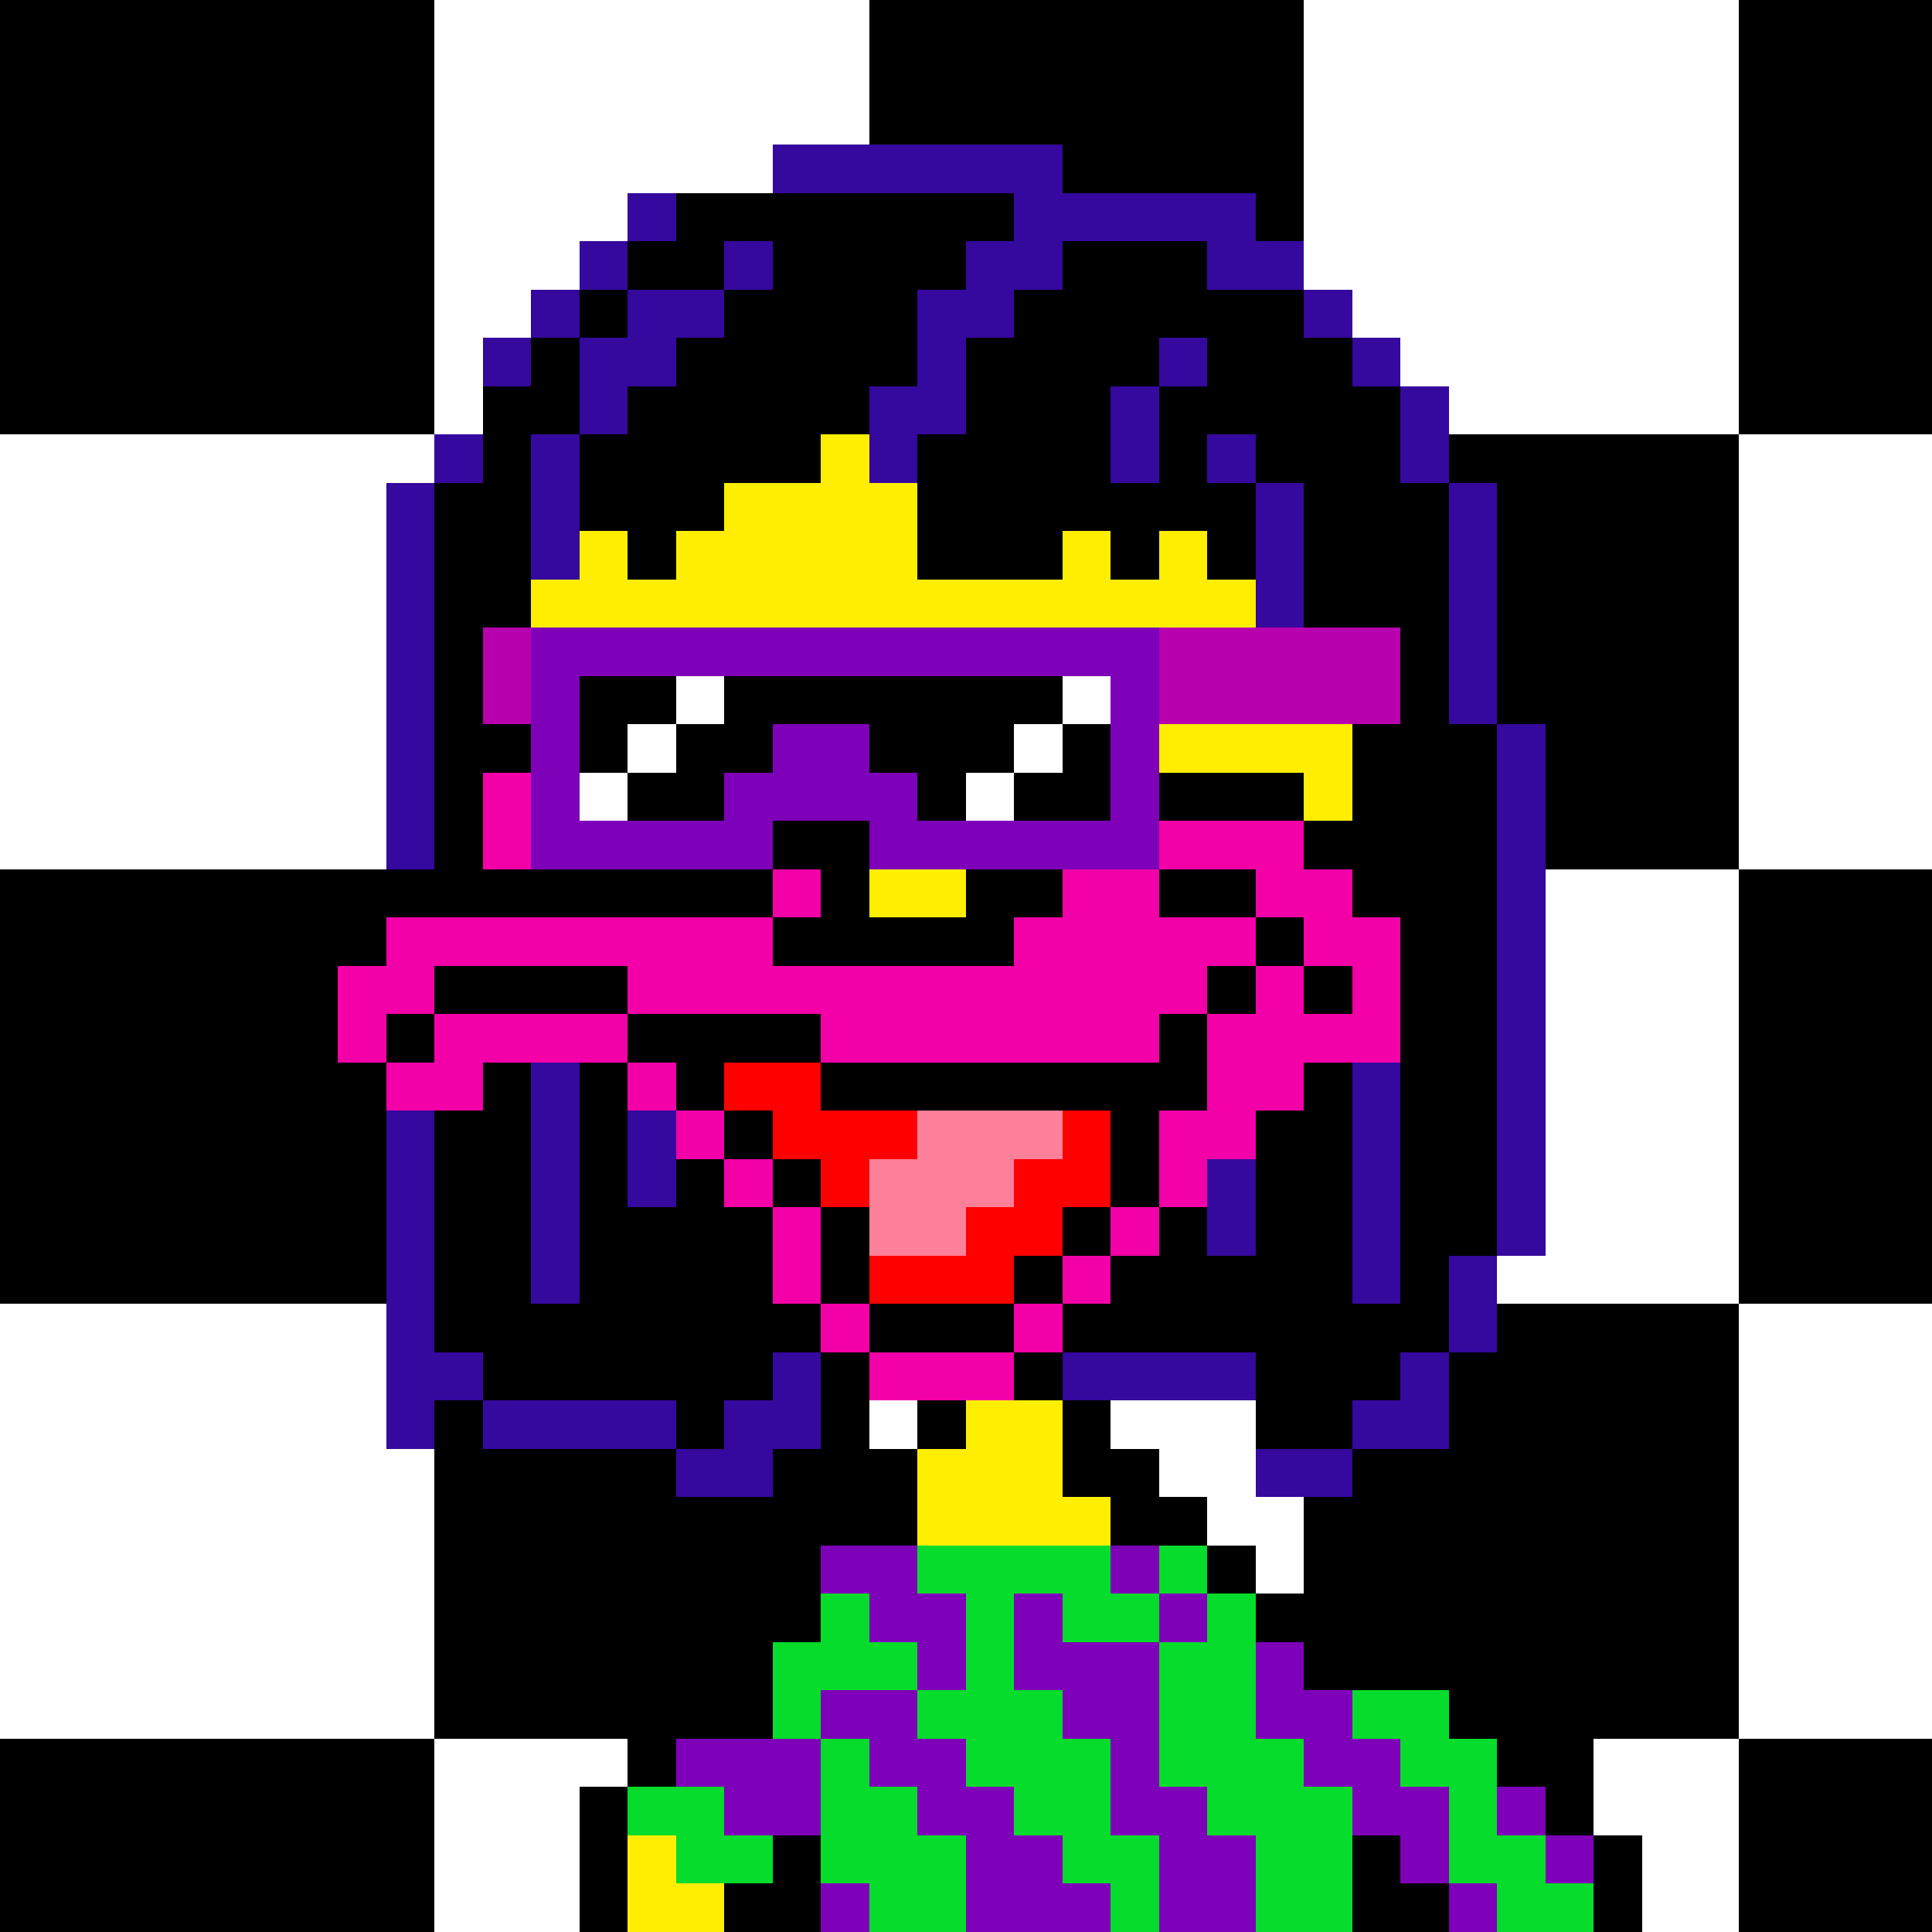 <svg xmlns="http://www.w3.org/2000/svg" viewBox="0 -0.5 40 40" shape-rendering="crispEdges">
<rect x="0" y="-0.5" width="40" height="40" fill="#808080" stroke="none"/>
<path stroke="#000000" d="M0 0h9M18 0h9M36 0h4M0 1h9M18 1h9M36 1h4M0 2h9M18 2h9M36 2h4M0 3h9M22 3h5M36 3h4M0 4h9M14 4h7M26 4h1M36 4h4M0 5h9M13 5h2M16 5h4M22 5h3M36 5h4M0 6h9M12 6h1M15 6h4M21 6h6M36 6h4M0 7h9M11 7h1M14 7h5M20 7h4M25 7h3M36 7h4M0 8h9M10 8h2M13 8h5M20 8h3M24 8h5M36 8h4M10 9h1M12 9h5M19 9h4M24 9h1M26 9h3M30 9h6M9 10h2M12 10h3M19 10h7M27 10h3M31 10h5M9 11h2M13 11h1M19 11h3M23 11h1M25 11h1M27 11h3M31 11h5M9 12h2M27 12h3M31 12h5M9 13h1M29 13h1M31 13h5M9 14h1M12 14h2M15 14h7M29 14h1M31 14h5M9 15h2M12 15h1M14 15h2M18 15h3M22 15h1M28 15h3M32 15h4M9 16h1M13 16h2M19 16h1M21 16h2M24 16h3M28 16h3M32 16h4M9 17h1M16 17h2M27 17h4M32 17h4M0 18h16M17 18h1M20 18h2M24 18h2M28 18h3M36 18h4M0 19h8M16 19h5M26 19h1M29 19h2M36 19h4M0 20h7M9 20h4M25 20h1M27 20h1M29 20h2M36 20h4M0 21h7M8 21h1M13 21h4M24 21h1M29 21h2M36 21h4M0 22h8M10 22h1M12 22h1M14 22h1M17 22h8M27 22h1M29 22h2M36 22h4M0 23h8M9 23h2M12 23h1M15 23h1M23 23h1M26 23h2M29 23h2M36 23h4M0 24h8M9 24h2M12 24h1M14 24h1M16 24h1M23 24h1M26 24h2M29 24h2M36 24h4M0 25h8M9 25h2M12 25h4M17 25h1M22 25h1M24 25h1M26 25h2M29 25h2M36 25h4M0 26h8M9 26h2M12 26h4M17 26h1M21 26h1M23 26h5M29 26h1M36 26h4M9 27h8M18 27h3M22 27h8M31 27h5M10 28h6M17 28h1M21 28h1M26 28h3M30 28h6M9 29h1M14 29h1M17 29h1M19 29h1M22 29h1M26 29h2M30 29h6M9 30h5M16 30h3M22 30h2M28 30h8M9 31h10M23 31h2M27 31h9M9 32h8M25 32h1M27 32h9M9 33h8M26 33h10M9 34h7M27 34h9M9 35h7M30 35h6M0 36h9M13 36h1M31 36h2M36 36h4M0 37h9M12 37h1M32 37h1M36 37h4M0 38h9M12 38h1M16 38h1M28 38h1M33 38h1M36 38h4M0 39h9M12 39h1M15 39h2M28 39h2M33 39h1M36 39h4" />
<path stroke="#ffffff" d="M9 0h9M27 0h9M9 1h9M27 1h9M9 2h9M27 2h9M9 3h7M27 3h9M9 4h4M27 4h9M9 5h3M27 5h9M9 6h2M28 6h8M9 7h1M29 7h7M9 8h1M30 8h6M0 9h9M36 9h4M0 10h8M36 10h4M0 11h8M36 11h4M0 12h8M36 12h4M0 13h8M36 13h4M0 14h8M14 14h1M22 14h1M36 14h4M0 15h8M13 15h1M21 15h1M36 15h4M0 16h8M12 16h1M20 16h1M36 16h4M0 17h8M36 17h4M32 18h4M32 19h4M32 20h4M32 21h4M32 22h4M32 23h4M32 24h4M32 25h4M31 26h5M0 27h8M36 27h4M0 28h8M36 28h4M0 29h8M18 29h1M23 29h3M36 29h4M0 30h9M24 30h2M36 30h4M0 31h9M25 31h2M36 31h4M0 32h9M26 32h1M36 32h4M0 33h9M36 33h4M0 34h9M36 34h4M0 35h9M36 35h4M9 36h4M33 36h3M9 37h3M33 37h3M9 38h3M34 38h2M9 39h3M34 39h2" />
<path stroke="#35089e" d="M16 3h6M13 4h1M21 4h5M12 5h1M15 5h1M20 5h2M25 5h2M11 6h1M13 6h2M19 6h2M27 6h1M10 7h1M12 7h2M19 7h1M24 7h1M28 7h1M12 8h1M18 8h2M23 8h1M29 8h1M9 9h1M11 9h1M18 9h1M23 9h1M25 9h1M29 9h1M8 10h1M11 10h1M26 10h1M30 10h1M8 11h1M11 11h1M26 11h1M30 11h1M8 12h1M26 12h1M30 12h1M8 13h1M30 13h1M8 14h1M30 14h1M8 15h1M31 15h1M8 16h1M31 16h1M8 17h1M31 17h1M31 18h1M31 19h1M31 20h1M31 21h1M11 22h1M28 22h1M31 22h1M8 23h1M11 23h1M13 23h1M28 23h1M31 23h1M8 24h1M11 24h1M13 24h1M25 24h1M28 24h1M31 24h1M8 25h1M11 25h1M25 25h1M28 25h1M31 25h1M8 26h1M11 26h1M28 26h1M30 26h1M8 27h1M30 27h1M8 28h2M16 28h1M22 28h4M29 28h1M8 29h1M10 29h4M15 29h2M28 29h2M14 30h2M26 30h2" />
<path stroke="#ffee00" d="M17 9h1M15 10h4M12 11h1M14 11h5M22 11h1M24 11h1M11 12h15M24 15h4M27 16h1M18 18h2M20 29h2M19 30h3M19 31h4M13 38h1M13 39h2" />
<path stroke="#b800af" d="M10 13h1M24 13h5M10 14h1M24 14h5" />
<path stroke="#7e00b8" d="M11 13h13M11 14h1M23 14h1M11 15h1M16 15h2M23 15h1M11 16h1M15 16h4M23 16h1M11 17h5M18 17h6M17 32h2M18 33h2M21 33h1M19 34h1M21 34h3M26 34h1M17 35h2M22 35h2M26 35h2M14 36h3M18 36h2M23 36h1M27 36h2M15 37h2M19 37h2M23 37h2M28 37h2M31 37h1M20 38h2M24 38h2M29 38h1M32 38h1M17 39h1M20 39h3M24 39h2M30 39h1" />
<path stroke="#f300a8" d="M10 16h1M10 17h1M24 17h3M16 18h1M22 18h2M26 18h2M8 19h8M21 19h5M27 19h2M7 20h2M13 20h12M26 20h1M28 20h1M7 21h1M9 21h4M17 21h7M25 21h4M8 22h2M13 22h1M25 22h2M14 23h1M24 23h2M15 24h1M24 24h1M16 25h1M23 25h1M16 26h1M22 26h1M17 27h1M21 27h1M18 28h3" />
<path stroke="#ff0000" d="M15 22h2M16 23h3M22 23h1M17 24h1M21 24h2M20 25h2M18 26h3" />
<path stroke="#fc809a" d="M19 23h3M18 24h3M18 25h2" />
<path stroke="#05dc2b" d="M19 32h4M24 32h1M17 33h1M20 33h1M22 33h2M25 33h1M16 34h3M20 34h1M24 34h2M16 35h1M19 35h3M24 35h2M28 35h2M17 36h1M20 36h3M24 36h3M29 36h2M13 37h2M17 37h2M21 37h2M25 37h3M30 37h1M14 38h2M17 38h3M22 38h2M26 38h2M30 38h2M18 39h2M23 39h1M26 39h2M31 39h2" />
<path stroke="#7e00b7" d="M23 32h1M24 33h1" />
</svg>